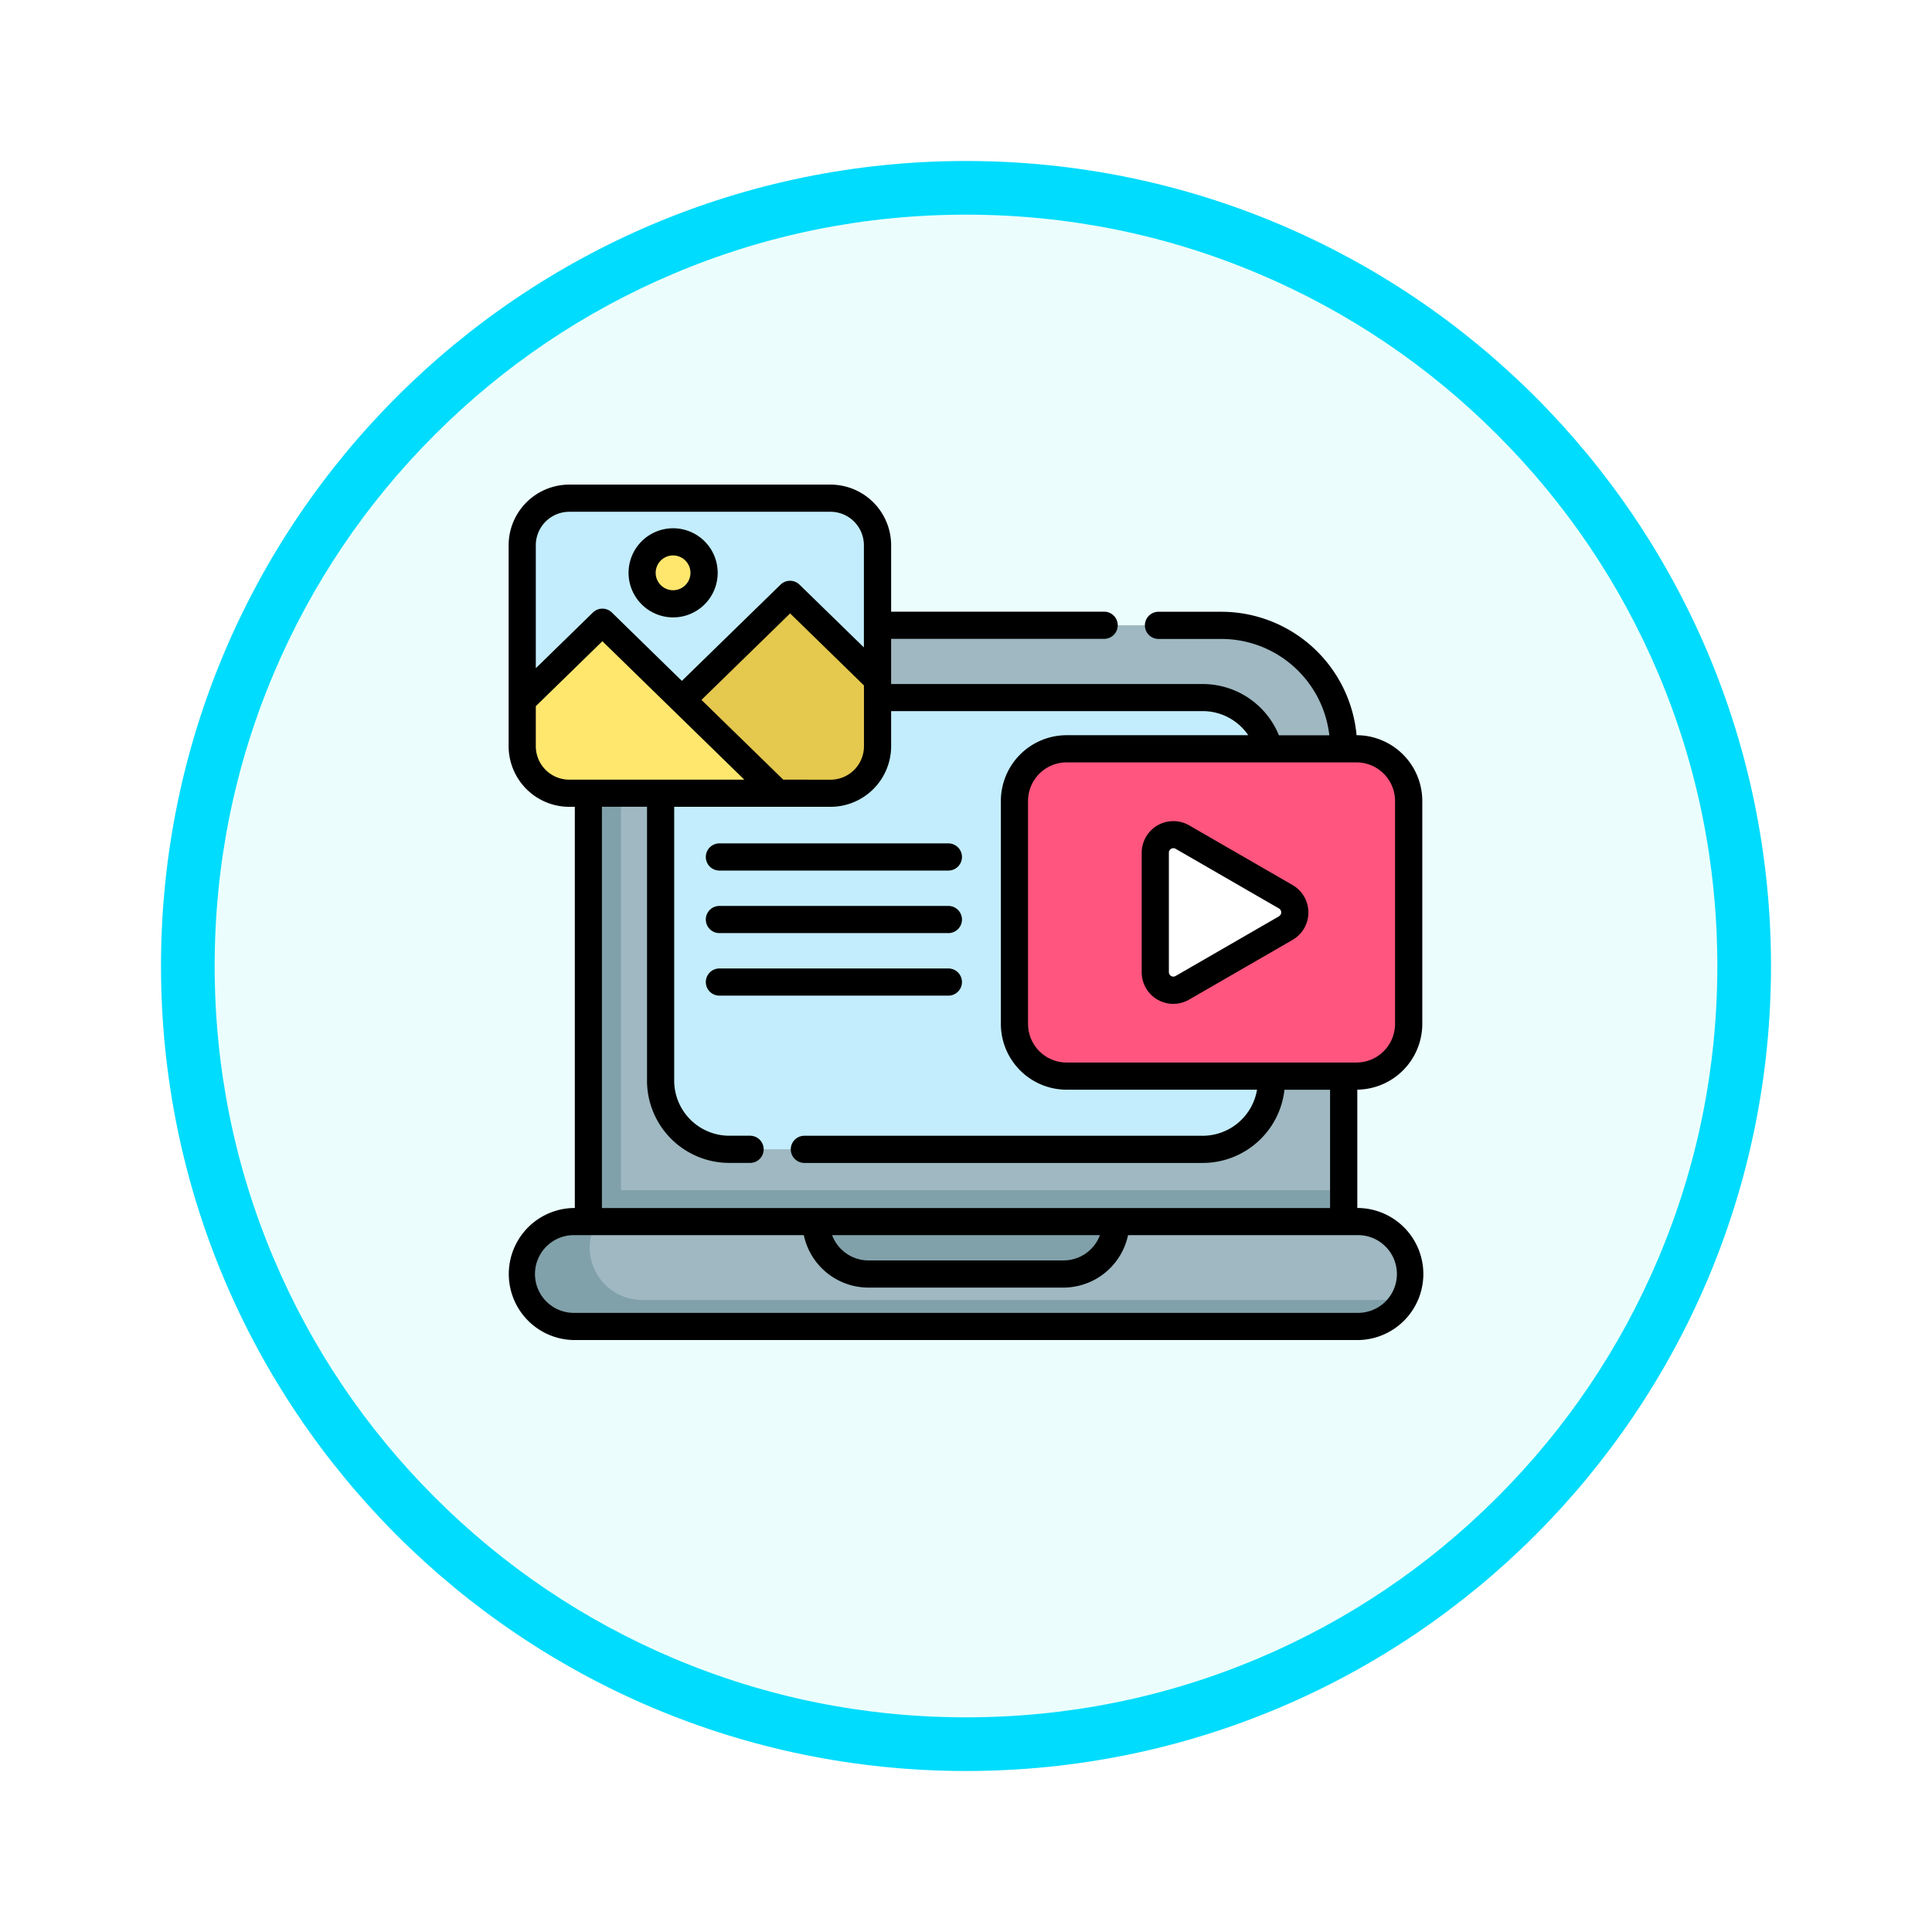 <svg xmlns="http://www.w3.org/2000/svg" xmlns:xlink="http://www.w3.org/1999/xlink" width="108" height="108" viewBox="0 0 108 108">
  <defs>
    <filter id="Trazado_904820" x="0" y="0" width="108" height="108" filterUnits="userSpaceOnUse">
      <feOffset dy="3" input="SourceAlpha"/>
      <feGaussianBlur stdDeviation="3" result="blur"/>
      <feFlood flood-opacity="0.161"/>
      <feComposite operator="in" in2="blur"/>
      <feComposite in="SourceGraphic"/>
    </filter>
  </defs>
  <g id="Grupo_1210686" data-name="Grupo 1210686" transform="translate(9 6)">
    <g id="Grupo_1173585" data-name="Grupo 1173585" transform="translate(0 0)">
      <g id="Grupo_1173428" data-name="Grupo 1173428">
        <g id="Grupo_1171958" data-name="Grupo 1171958">
          <g id="Grupo_1167341" data-name="Grupo 1167341">
            <g id="Grupo_1166792" data-name="Grupo 1166792">
              <g transform="matrix(1, 0, 0, 1, -9, -6)" filter="url(#Trazado_904820)">
                <g id="Trazado_904820-2" data-name="Trazado 904820" transform="translate(9 6)" fill="#ebfefd">
                  <path d="M 45 88.5 C 39.127 88.5 33.43 87.35 28.068 85.082 C 22.889 82.891 18.236 79.755 14.241 75.759 C 10.245 71.764 7.109 67.111 4.918 61.932 C 2.65 56.57 1.5 50.873 1.5 45 C 1.5 39.127 2.65 33.43 4.918 28.068 C 7.109 22.889 10.245 18.236 14.241 14.241 C 18.236 10.245 22.889 7.109 28.068 4.918 C 33.43 2.65 39.127 1.5 45 1.5 C 50.873 1.5 56.57 2.65 61.932 4.918 C 67.111 7.109 71.764 10.245 75.759 14.241 C 79.755 18.236 82.891 22.889 85.082 28.068 C 87.35 33.43 88.5 39.127 88.5 45 C 88.5 50.873 87.35 56.57 85.082 61.932 C 82.891 67.111 79.755 71.764 75.759 75.759 C 71.764 79.755 67.111 82.891 61.932 85.082 C 56.57 87.35 50.873 88.5 45 88.5 Z" stroke="none"/>
                  <path d="M 45 3 C 39.329 3 33.829 4.11 28.653 6.299 C 23.652 8.415 19.16 11.443 15.302 15.302 C 11.443 19.16 8.415 23.652 6.299 28.653 C 4.11 33.829 3 39.329 3 45 C 3 50.671 4.11 56.171 6.299 61.347 C 8.415 66.348 11.443 70.84 15.302 74.699 C 19.16 78.557 23.652 81.585 28.653 83.701 C 33.829 85.89 39.329 87 45 87 C 50.671 87 56.171 85.89 61.347 83.701 C 66.348 81.585 70.84 78.557 74.698 74.699 C 78.557 70.84 81.585 66.348 83.701 61.347 C 85.89 56.171 87 50.671 87 45 C 87 39.329 85.89 33.829 83.701 28.653 C 81.585 23.652 78.557 19.16 74.698 15.302 C 70.84 11.443 66.348 8.415 61.347 6.299 C 56.171 4.11 50.671 3 45 3 M 45 7.62939453125e-06 C 69.853 7.62939453125e-06 90 20.147 90 45 C 90 69.853 69.853 90 45 90 C 20.147 90 -7.62939453125e-06 69.853 -7.62939453125e-06 45 C -7.62939453125e-06 20.147 20.147 7.62939453125e-06 45 7.62939453125e-06 Z" stroke="none" fill="#00dcfd"/>
                </g>
              </g>
            </g>
          </g>
        </g>
      </g>
    </g>
    <g id="multimedia_1892552" transform="translate(19.433 21.09)">
      <path id="Trazado_1056187" data-name="Trazado 1056187" d="M80,78.734H51.437A6.832,6.832,0,0,0,44.6,85.566v28.5H86.828v-28.5A6.832,6.832,0,0,0,80,78.734Zm0,0" transform="translate(-40.15 -70.872)" fill="#9fb8c1"/>
      <path id="Trazado_1056188" data-name="Trazado 1056188" d="M44.605,394.98H86.829v3.771H44.605Zm0,0" transform="translate(-40.15 -355.535)" fill="#81a1aa"/>
      <path id="Trazado_1056189" data-name="Trazado 1056189" d="M53.943,78.734a6.832,6.832,0,0,0-6.832,6.832v28.5H45.36v-28.5a6.832,6.832,0,0,1,6.832-6.832Zm0,0" transform="translate(-40.829 -70.872)" fill="#81a1aa"/>
      <path id="Trazado_1056190" data-name="Trazado 1056190" d="M119.208,123.026V140.6a3.839,3.839,0,0,1-3.839,3.839H88.9a3.838,3.838,0,0,1-3.838-3.839V123.026a3.838,3.838,0,0,1,3.838-3.838H115.37A3.839,3.839,0,0,1,119.208,123.026Zm0,0" transform="translate(-76.57 -107.285)" fill="#c3edfc"/>
      <path id="Trazado_1056191" data-name="Trazado 1056191" d="M54.287,412.512H10.538a2.932,2.932,0,0,0,0,5.864h43.75a2.932,2.932,0,1,0,0-5.864Zm0,0" transform="translate(-6.846 -371.316)" fill="#9fb8c1"/>
      <path id="Trazado_1056192" data-name="Trazado 1056192" d="M56.832,416.9a2.932,2.932,0,0,1-2.549,1.481H10.535a2.932,2.932,0,1,1,0-5.863h1.222a2.932,2.932,0,0,0,2.549,4.382Zm0,0" transform="translate(-6.843 -371.322)" fill="#81a1aa"/>
      <path id="Trazado_1056193" data-name="Trazado 1056193" d="M185.886,415.444h-10.9a2.932,2.932,0,0,1-2.932-2.932h16.768a2.932,2.932,0,0,1-2.932,2.932Zm0,0" transform="translate(-154.868 -371.315)" fill="#81a1aa"/>
      <path id="Trazado_1056194" data-name="Trazado 1056194" d="M27.469,10.231V21.466A2.63,2.63,0,0,1,24.839,24.1h-14.6a2.629,2.629,0,0,1-2.63-2.629V10.231A2.629,2.629,0,0,1,10.236,7.6h14.6A2.63,2.63,0,0,1,27.469,10.231Zm0,0" transform="translate(-6.846 -6.843)" fill="#c3edfc"/>
      <path id="Trazado_1056195" data-name="Trazado 1056195" d="M59.767,66.224v3.719a2.63,2.63,0,0,1-2.629,2.629H43.488L54.881,61.456Zm0,0" transform="translate(-39.144 -55.319)" fill="#e5c84e"/>
      <path id="Trazado_1056196" data-name="Trazado 1056196" d="M21.887,86.6H10.236a2.629,2.629,0,0,1-2.63-2.629V81.411l4.482-4.372Zm0,0" transform="translate(-6.846 -69.346)" fill="#ffe76e"/>
      <path id="Trazado_1056197" data-name="Trazado 1056197" d="M302.244,166.169h-16.2a2.917,2.917,0,0,1-2.917-2.917V150.788a2.917,2.917,0,0,1,2.917-2.917h16.2a2.917,2.917,0,0,1,2.917,2.917v12.464A2.917,2.917,0,0,1,302.244,166.169Zm0,0" transform="translate(-254.85 -133.104)" fill="#ff557e"/>
      <path id="Trazado_1056198" data-name="Trazado 1056198" d="M78.167,33.779a1.732,1.732,0,1,1-1.732-1.732A1.732,1.732,0,0,1,78.167,33.779Zm0,0" transform="translate(-67.243 -28.847)" fill="#ffe76e"/>
      <path id="Trazado_1056199" data-name="Trazado 1056199" d="M369.246,199.422l-5.777-3.335a1.011,1.011,0,0,0-1.516.875v6.671a1.011,1.011,0,0,0,1.516.875l5.777-3.335a1.011,1.011,0,0,0,0-1.75Zm0,0" transform="translate(-325.805 -176.381)" fill="#fff"/>
      <path id="Trazado_1056200" data-name="Trazado 1056200" d="M47.441,40.437h0V33.823a3.681,3.681,0,0,0,3.633-3.676V17.684A3.68,3.68,0,0,0,47.4,14.008a7.6,7.6,0,0,0-7.558-6.9H36.327a.759.759,0,1,0,0,1.519h3.519a6.081,6.081,0,0,1,6.032,5.386H43.059a4.6,4.6,0,0,0-4.26-2.865H21.382V8.622H33.29a.759.759,0,1,0,0-1.519H21.382V3.388A3.393,3.393,0,0,0,17.993,0H3.389A3.393,3.393,0,0,0,0,3.388V14.623a3.393,3.393,0,0,0,3.389,3.389H3.7V40.437h0a3.691,3.691,0,1,0,0,7.383H47.441a3.691,3.691,0,1,0,0-7.383Zm2.11-22.753V30.148a2.16,2.16,0,0,1-2.158,2.158h-16.2a2.16,2.16,0,0,1-2.158-2.158V17.684a2.16,2.16,0,0,1,2.158-2.157h16.2A2.16,2.16,0,0,1,49.552,17.684Zm-34.2-1.191-4.571-4.459L15.736,7.2l4.127,4.026v3.4a1.872,1.872,0,0,1-1.87,1.87ZM3.389,1.518h14.6a1.872,1.872,0,0,1,1.87,1.87V9.1l-3.6-3.508a.759.759,0,0,0-1.06,0l-5.515,5.38L5.772,7.15a.759.759,0,0,0-1.061,0L1.519,10.264V3.389a1.873,1.873,0,0,1,1.87-1.87Zm-1.87,13.1V12.386L5.241,8.755l7.933,7.739H3.389a1.872,1.872,0,0,1-1.87-1.87Zm3.7,3.389H7.736V33.317a4.6,4.6,0,0,0,4.6,4.6h1.161a.759.759,0,0,0,0-1.519H12.334a3.083,3.083,0,0,1-3.079-3.079V18.012h8.738a3.393,3.393,0,0,0,3.389-3.389V12.662H38.8a3.082,3.082,0,0,1,2.545,1.346H31.192a3.681,3.681,0,0,0-3.676,3.676V30.148a3.681,3.681,0,0,0,3.676,3.677H41.836A3.084,3.084,0,0,1,38.8,36.4H16.532a.759.759,0,1,0,0,1.519H38.8a4.6,4.6,0,0,0,4.569-4.091h2.55v6.613H5.215V18.012ZM33.054,41.956a2.176,2.176,0,0,1-2.036,1.413h-10.9a2.176,2.176,0,0,1-2.036-1.413ZM47.441,46.3H3.692a2.173,2.173,0,1,1,0-4.345H16.5a3.7,3.7,0,0,0,3.612,2.932h10.9a3.7,3.7,0,0,0,3.613-2.932h12.81a2.173,2.173,0,1,1,0,4.345Zm0,0"/>
      <path id="Trazado_1056201" data-name="Trazado 1056201" d="M111.127,202.347h12.8a.759.759,0,1,0,0-1.519h-12.8a.759.759,0,1,0,0,1.519Zm0,0" transform="translate(-99.345 -180.772)"/>
      <path id="Trazado_1056202" data-name="Trazado 1056202" d="M111.127,237.359h12.8a.759.759,0,1,0,0-1.519h-12.8a.759.759,0,1,0,0,1.519Zm0,0" transform="translate(-99.345 -212.288)"/>
      <path id="Trazado_1056203" data-name="Trazado 1056203" d="M124.685,271.611a.759.759,0,0,0-.759-.76h-12.8a.759.759,0,1,0,0,1.519h12.8A.759.759,0,0,0,124.685,271.611Zm0,0" transform="translate(-99.344 -243.803)"/>
      <path id="Trazado_1056204" data-name="Trazado 1056204" d="M69.589,29.424A2.491,2.491,0,1,0,67.1,26.933,2.494,2.494,0,0,0,69.589,29.424Zm0-3.463a.972.972,0,1,1-.973.972A.974.974,0,0,1,69.589,25.96Zm0,0" transform="translate(-60.396 -22.001)"/>
      <path id="Trazado_1056205" data-name="Trazado 1056205" d="M362.783,191.908l-5.777-3.335a1.77,1.77,0,0,0-2.655,1.533v6.671a1.766,1.766,0,0,0,2.655,1.533l5.777-3.335a1.77,1.77,0,0,0,0-3.066Zm-.76,1.75-5.777,3.335a.251.251,0,0,1-.376-.217V190.1a.242.242,0,0,1,.126-.217.252.252,0,0,1,.126-.035.244.244,0,0,1,.125.035l5.777,3.335a.251.251,0,0,1,0,.435Zm0,0" transform="translate(-318.962 -169.524)"/>
    </g>
  </g>
</svg>
